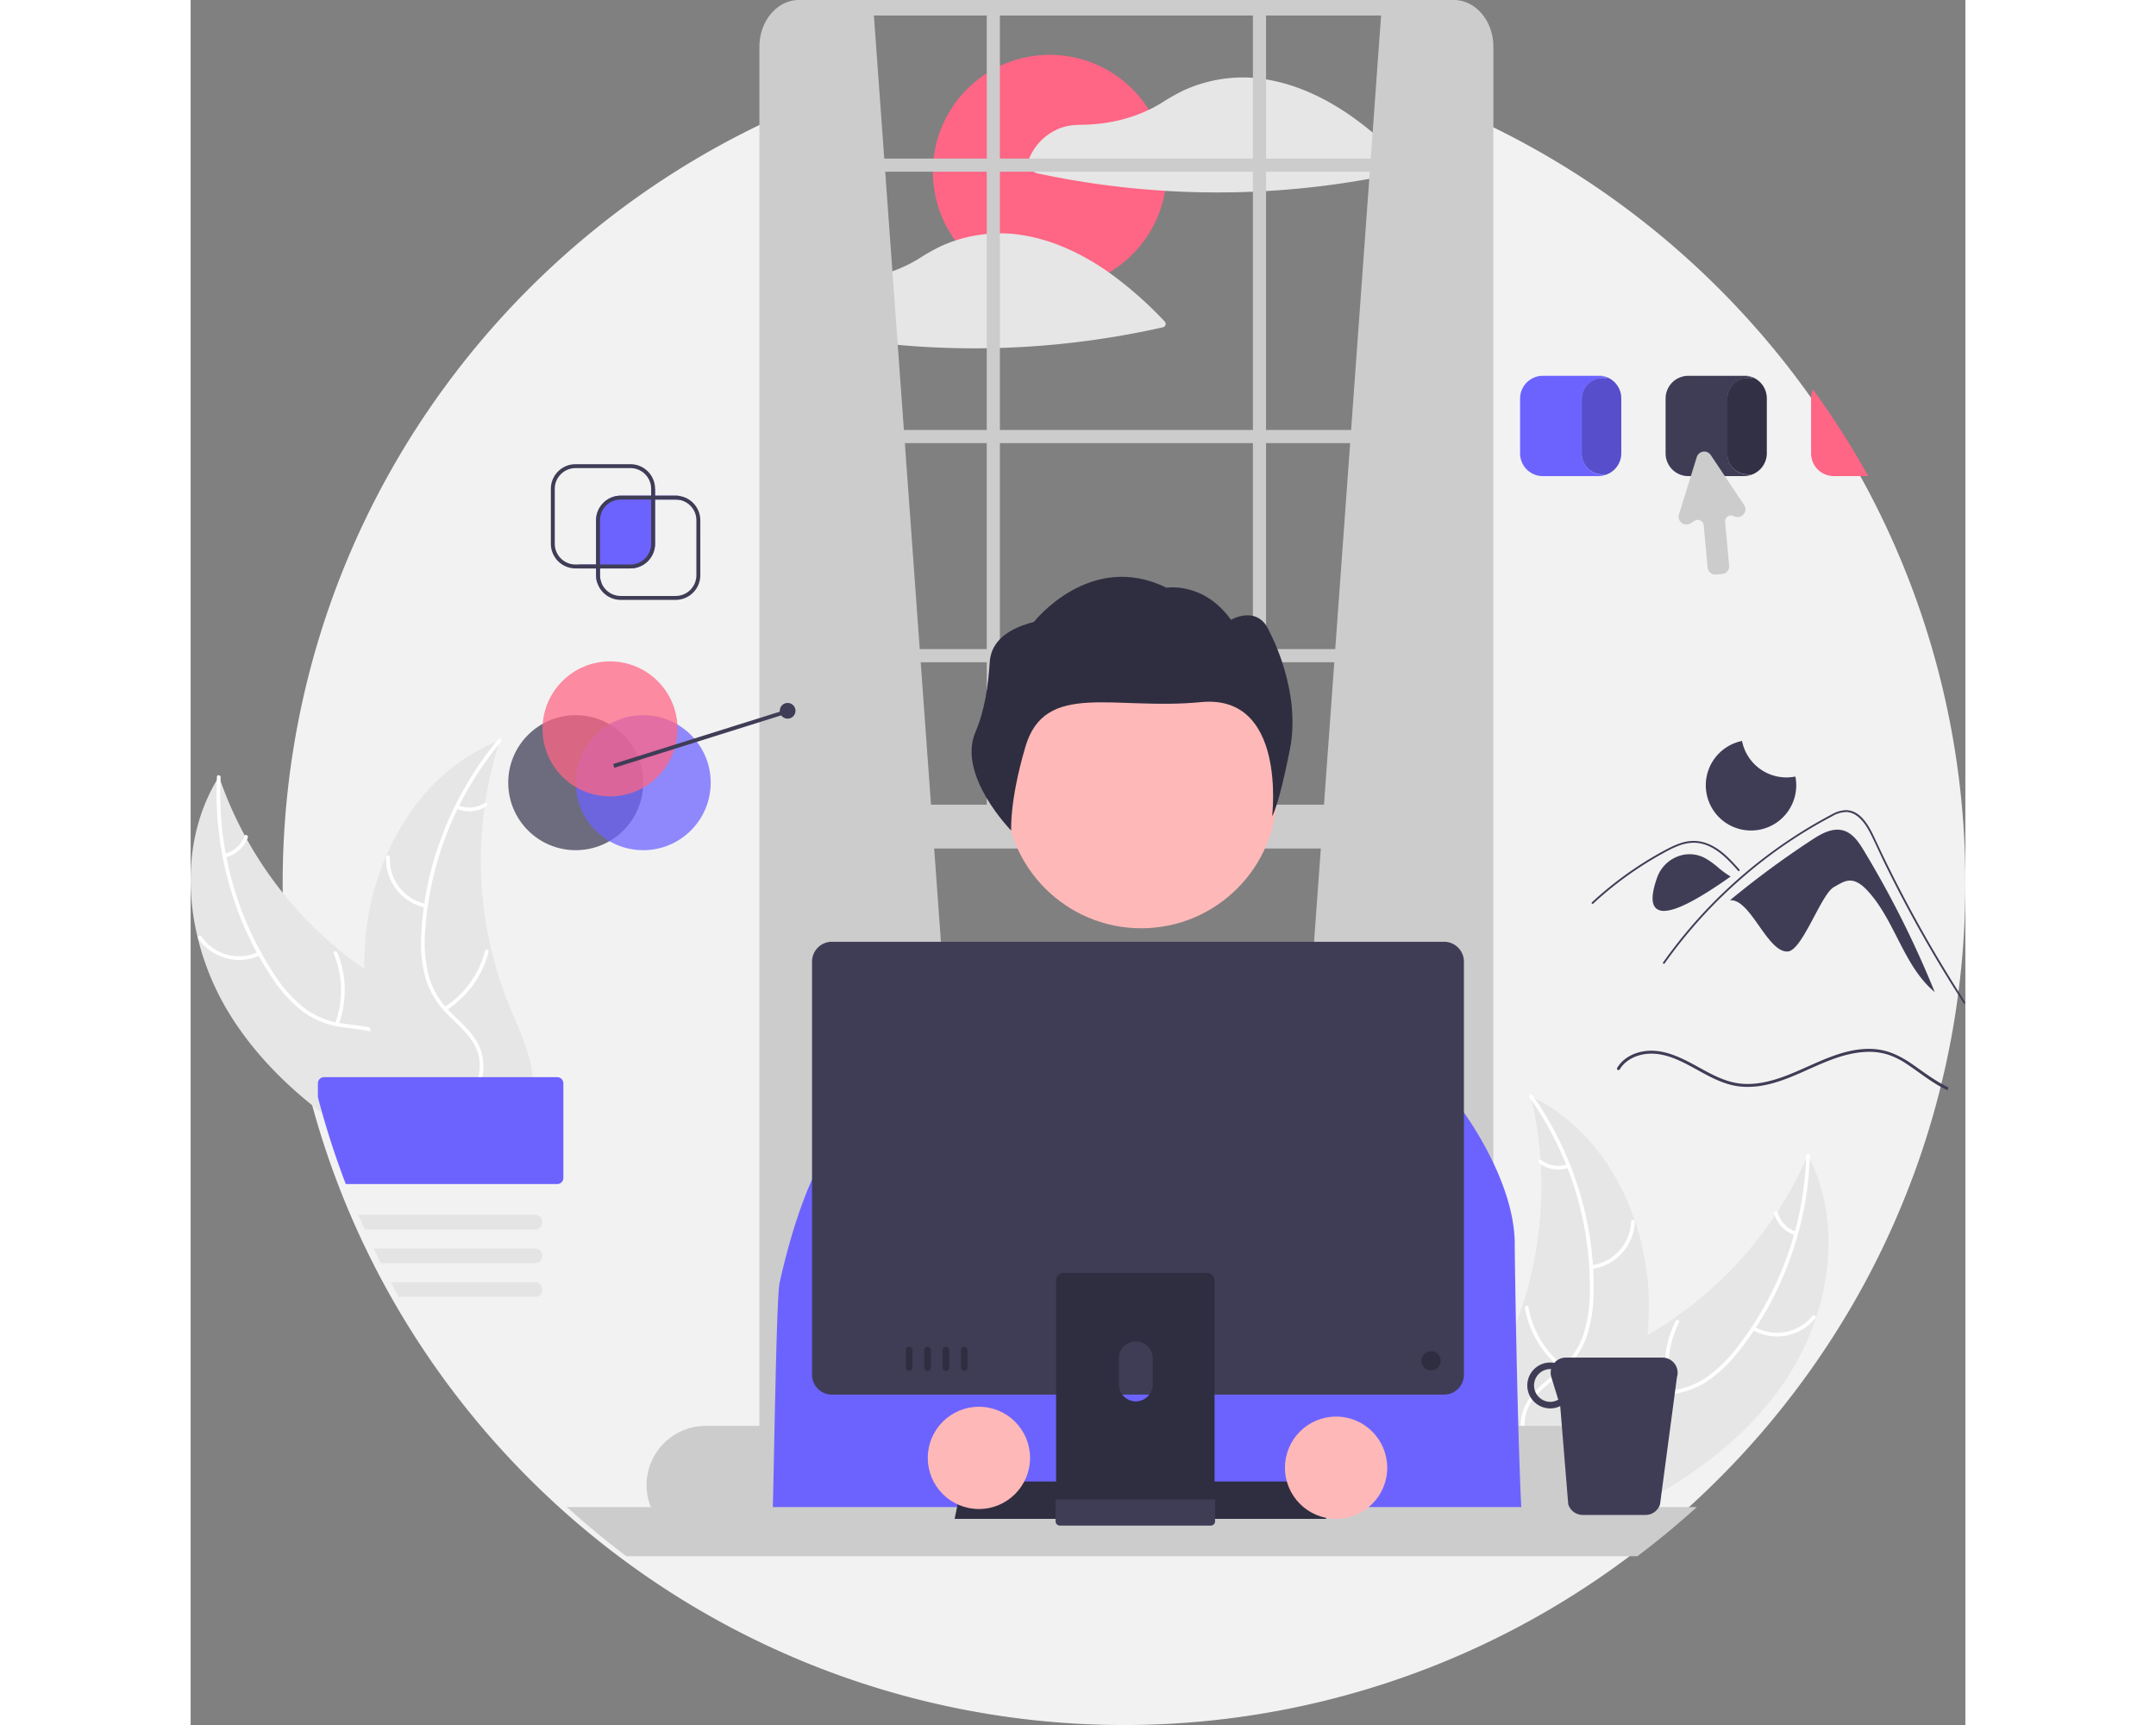 <svg xmlns="http://www.w3.org/2000/svg" width="500" height="400" viewBox="0 0 804.473 781.847">
    <rect x="0" y="0" width="804.473" height="781.847" fill="#808080" stroke="none"/>
    <g id="Group_6" data-name="Group 6" transform="translate(0 0)">
        <path id="Path_2" data-name="Path 2" d="M954.619,274.869A380.7,380.7,0,0,0,929.6,235.6Q920,222.38,909.31,210.039h-.018a383.42,383.42,0,0,0-41.94-41.512q-4.613-3.918-9.351-7.675A380.924,380.924,0,0,0,764.121,106l.3,49.327,3.23,562.3H487.686L471.941,156.384l1.173-48.54C335.856,165.572,239.481,301.3,239.481,459.546a381.689,381.689,0,0,0,12.4,96.8,375.143,375.143,0,0,0,12.649,39.408q2.674,7.02,5.642,13.914c.954,2.237,1.925,4.457,2.933,6.668,1.292,2.888,2.638,5.767,4.02,8.611q1.6,3.356,3.3,6.668,2.179,4.346,4.5,8.62c1.194,2.237,2.424,4.457,3.672,6.667a382.936,382.936,0,0,0,76.151,95.244q12.956,11.753,26.964,22.284a381.449,381.449,0,0,0,458.3,0q7.621-5.723,14.931-11.829,4.854-4.038,9.547-8.227c.829-.74,1.658-1.48,2.478-2.228a382.979,382.979,0,0,0,71.364-87.008,374.266,374.266,0,0,0,19.325-36.689q2.286-4.974,4.43-10.037a376.125,376.125,0,0,0,16.562-47.591q1.03-3.757,1.988-7.541v-.009c.107-.437.223-.883.33-1.319.66-2.656,1.293-5.33,1.9-8v-.009q2.942-12.93,4.965-26.171c.169-1.132.339-2.264.5-3.4.062-.41.125-.82.169-1.23v-.009q1.444-10.229,2.344-20.609,1.391-16.3,1.4-32.972a379.627,379.627,0,0,0-47.617-184.677Z" transform="translate(-197.764 -59.077)" fill="#f2f2f2"/>
        <path id="Path_3" data-name="Path 3" d="M917.165,689.762c22.573-30.5,31.255-73.463,13.7-107.1a174.83,174.83,0,0,1-82.773,86.927c-14.289,7.006-30.912,13.31-37.526,27.784-4.116,9.006-3.332,19.641-.024,28.974s8.936,17.638,14.5,25.826l.293,2.455C860.387,740.094,894.592,720.263,917.165,689.762Z" transform="translate(-197.764 -59.077)" fill="#e6e6e6"/>
        <path id="Path_4" data-name="Path 4" d="M930.112,582.931a149.432,149.432,0,0,1-31.086,86.525A64.35,64.35,0,0,1,884.6,683.544a36.908,36.908,0,0,1-18.452,6.069c-6.131.439-12.453.179-18.371,2.1a22.6,22.6,0,0,0-13.521,12.6c-3.276,7.232-3.759,15.209-3.959,23.027-.223,8.68-.317,17.7-4.411,25.59-.5.956,1.016,1.67,1.512.715,7.123-13.728,2.5-29.782,6.743-44.214,1.981-6.734,6-12.912,12.726-15.61,5.879-2.36,12.4-2.1,18.61-2.488a39.384,39.384,0,0,0,18.263-5.262,59.489,59.489,0,0,0,14.912-13.482,144.975,144.975,0,0,0,22.711-39.209,152.081,152.081,0,0,0,10.413-50.6c.034-1.073-1.632-.921-1.666.145Z" transform="translate(-197.764 -59.077)" fill="#fff"/>
        <path id="Path_5" data-name="Path 5" d="M905.678,661.815a22.42,22.42,0,0,0,28.554-5.242c.678-.836-.589-1.928-1.268-1.092a20.76,20.76,0,0,1-26.571,4.822c-.93-.542-1.64.973-.715,1.512Z" transform="translate(-197.764 -59.077)" fill="#fff"/>
        <path id="Path_6" data-name="Path 6" d="M869.288,689.8a43.212,43.212,0,0,1,3.185-31.33c.493-.958-1.02-1.672-1.512-.715a44.947,44.947,0,0,0-3.248,32.609c.292,1.038,1.865.469,1.575-.563Z" transform="translate(-197.764 -59.077)" fill="#fff"/>
        <path id="Path_7" data-name="Path 7" d="M925.48,617.311a12.691,12.691,0,0,1-8.289-8.735c-.279-1.041-1.852-.471-1.575.563a14.222,14.222,0,0,0,9.149,9.683.864.864,0,0,0,1.114-.4.841.841,0,0,0-.4-1.114Z" transform="translate(-197.764 -59.077)" fill="#fff"/>
        <path id="Path_8" data-name="Path 8" d="M805.205,555.891c.156.655.311,1.31.458,1.976a167.131,167.131,0,0,1,3.973,26.818c.057.7.1,1.405.142,2.1a176.19,176.19,0,0,1-8.4,64.321,171.1,171.1,0,0,1-9.933,24.025c-5.408,10.7-12.123,21.862-13.637,33.381a29.353,29.353,0,0,0-.29,3.621l44.805,42.658c.15.046.292.1.443.149l1.711,1.785c.23-.385.46-.79.69-1.175.134-.223.259-.455.393-.678.086-.152.172-.3.259-.436.029-.05.057-.1.077-.141.087-.132.153-.264.23-.385q1.939-3.387,3.836-6.813c.01-.01.01-.01.01-.03,9.6-17.428,17.82-35.81,22.994-54.855.155-.573.321-1.156.456-1.748a163.269,163.269,0,0,0,4.717-26.223,144.359,144.359,0,0,0,.62-14.591,120.025,120.025,0,0,0-6.239-37.006c-7.992-23.785-23.5-44.749-45.61-55.917C806.336,556.443,805.78,556.167,805.205,555.891Z" transform="translate(-197.764 -59.077)" fill="#e6e6e6"/>
        <path id="Path_9" data-name="Path 9" d="M804.764,556.556a149.432,149.432,0,0,1,27.274,87.8A64.351,64.351,0,0,1,829,664.29a36.909,36.909,0,0,1-11.08,15.955c-4.631,4.042-9.835,7.64-13.4,12.738a22.6,22.6,0,0,0-3.21,18.2c1.738,7.747,6.156,14.406,10.7,20.769,5.048,7.065,10.4,14.323,11.885,23.088.18,1.062,1.817.721,1.638-.339-2.578-15.25-15.936-25.283-21.236-39.362-2.473-6.569-2.981-13.924.762-20.126,3.273-5.424,8.637-9.139,13.361-13.191a39.384,39.384,0,0,0,11.414-15.2,59.49,59.49,0,0,0,3.79-19.742,144.975,144.975,0,0,0-5.474-44.98,152.081,152.081,0,0,0-22.148-46.667c-.619-.877-1.858.248-1.243,1.119Z" transform="translate(-197.764 -59.077)" fill="#fff"/>
        <path id="Path_10" data-name="Path 10" d="M832.749,634.251a22.42,22.42,0,0,0,19.643-21.377c.038-1.075-1.631-1.185-1.669-.108a20.76,20.76,0,0,1-18.313,19.847c-1.069.127-.723,1.764.339,1.638Z" transform="translate(-197.764 -59.077)" fill="#fff"/>
        <path id="Path_11" data-name="Path 11" d="M820.542,678.5a43.212,43.212,0,0,1-16.32-26.933c-.183-1.061-1.821-.721-1.638.339A44.947,44.947,0,0,0,819.624,679.9c.858.653,1.772-.749.918-1.4Z" transform="translate(-197.764 -59.077)" fill="#fff"/>
        <path id="Path_12" data-name="Path 12" d="M821.765,586.795a12.691,12.691,0,0,1-11.877-1.984c-.85-.663-1.762.739-.918,1.4a14.221,14.221,0,0,0,13.135,2.224.864.864,0,0,0,.649-.988.84.84,0,0,0-.988-.649Z" transform="translate(-197.764 -59.077)" fill="#fff"/>
        <path id="Path_13" data-name="Path 13" d="M215.568,518.935c-20.02-32.234-25.181-75.76-4.946-107.86a174.83,174.83,0,0,0,75.435,93.366c13.673,8.144,29.728,15.778,35.144,30.742,3.37,9.311,1.725,19.847-2.331,28.88s-10.34,16.853-16.554,24.562l-.492,2.423C268.068,573.715,235.588,551.169,215.568,518.935Z" transform="translate(-197.764 -59.077)" fill="#e6e6e6"/>
        <path id="Path_14" data-name="Path 14" d="M211.346,411.4A149.432,149.432,0,0,0,235.3,500.17a64.352,64.352,0,0,0,13.231,15.214,36.908,36.908,0,0,0,17.9,7.548c6.075.936,12.4,1.19,18.139,3.587a22.6,22.6,0,0,1,12.452,13.657c2.678,7.474,2.51,15.464,2.075,23.272-.483,8.669-1.123,17.667,2.317,25.864.417.993-1.149,1.582-1.565.59-5.984-14.262-.069-29.886-3.128-44.615-1.427-6.873-4.934-13.357-11.415-16.593-5.668-2.83-12.187-3.1-18.346-3.992a39.384,39.384,0,0,1-17.775-6.728,59.492,59.492,0,0,1-13.767-14.649A144.976,144.976,0,0,1,215.964,462.4a152.082,152.082,0,0,1-6.267-51.275c.053-1.072,1.7-.785,1.649.28Z" transform="translate(-197.764 -59.077)" fill="#fff"/>
        <path id="Path_15" data-name="Path 15" d="M229.288,492.014a22.42,22.42,0,0,1-28.034-7.545c-.608-.888.744-1.874,1.352-.985a20.76,20.76,0,0,0,26.091,6.965c.971-.464,1.555,1.1.59,1.565Z" transform="translate(-197.764 -59.077)" fill="#fff"/>
        <path id="Path_16" data-name="Path 16" d="M263.284,522.863a43.212,43.212,0,0,0-.628-31.485c-.413-.995,1.152-1.583,1.565-.59a44.947,44.947,0,0,1,.587,32.765c-.376,1.011-1.9.316-1.524-.689Z" transform="translate(-197.764 -59.077)" fill="#fff"/>
        <path id="Path_17" data-name="Path 17" d="M213.169,446.048a12.691,12.691,0,0,0,8.972-8.032c.363-1.015,1.884-.319,1.524.689a14.221,14.221,0,0,1-9.905,8.908.864.864,0,0,1-1.077-.487.84.84,0,0,1,.487-1.077Z" transform="translate(-197.764 -59.077)" fill="#fff"/>
        <path id="Path_18" data-name="Path 18" d="M338.037,394.606c-.208.64-.417,1.28-.617,1.932a167.131,167.131,0,0,0-6.139,26.406c-.114.691-.218,1.392-.312,2.085a176.19,176.19,0,0,0,3.15,64.791,171.1,171.1,0,0,0,7.948,24.753c4.521,11.1,10.306,22.775,10.879,34.378a29.352,29.352,0,0,1,0,3.633L304.816,591.46c-.154.033-.3.078-.453.112l-1.85,1.64c-.2-.4-.394-.825-.592-1.227-.116-.233-.221-.475-.336-.708-.074-.158-.147-.317-.223-.455-.025-.053-.049-.106-.065-.147-.076-.139-.131-.275-.2-.4q-1.657-3.533-3.27-7.1c-.009-.011-.009-.011-.007-.031-8.147-18.15-14.851-37.139-18.459-56.543-.108-.584-.226-1.178-.313-1.78a163.268,163.268,0,0,1-2.571-26.52,144.347,144.347,0,0,1,.568-14.594,120.027,120.027,0,0,1,9.226-36.376c9.9-23.056,27.061-42.691,50-52.025C336.864,395.064,337.441,394.833,338.037,394.606Z" transform="translate(-197.764 -59.077)" fill="#e6e6e6"/>
        <path id="Path_19" data-name="Path 19" d="M338.422,395.3A149.432,149.432,0,0,0,304.1,480.6a64.351,64.351,0,0,0,1.4,20.113,36.909,36.909,0,0,0,9.746,16.8c4.287,4.405,9.182,8.414,12.323,13.785a22.6,22.6,0,0,1,1.72,18.4c-2.362,7.58-7.306,13.859-12.355,19.831-5.606,6.631-11.533,13.43-13.722,22.045-.265,1.044-1.87.571-1.6-.471,3.809-14.99,17.938-23.9,24.364-37.506,3-6.347,4.1-13.635.876-20.121-2.822-5.672-7.866-9.811-12.245-14.233a39.384,39.384,0,0,1-10.142-16.074,59.491,59.491,0,0,1-2.173-19.985,144.973,144.973,0,0,1,9.111-44.386,152.082,152.082,0,0,1,25.867-44.713c.688-.824,1.831.4,1.148,1.217Z" transform="translate(-197.764 -59.077)" fill="#fff"/>
        <path id="Path_20" data-name="Path 20" d="M304.215,470.468a22.42,22.42,0,0,1-17.841-22.9.837.837,0,0,1,1.673.028,20.76,20.76,0,0,0,16.639,21.27C305.741,469.077,305.264,470.681,304.215,470.468Z" transform="translate(-197.764 -59.077)" fill="#fff"/>
        <path id="Path_21" data-name="Path 21" d="M312.786,515.567a43.212,43.212,0,0,0,18.455-25.517c.269-1.043,1.873-.571,1.6.471a44.947,44.947,0,0,1-19.258,26.514c-.908.581-1.705-.89-.8-1.468Z" transform="translate(-197.764 -59.077)" fill="#fff"/>
        <path id="Path_22" data-name="Path 22" d="M319.021,424.062a12.69,12.69,0,0,0,12-1.012c.9-.592,1.7.88.8,1.468a14.221,14.221,0,0,1-13.272,1.149.864.864,0,0,1-.567-1.038.84.84,0,0,1,1.038-.567Z" transform="translate(-197.764 -59.077)" fill="#fff"/>
        <circle id="Ellipse_1" data-name="Ellipse 1" cx="52.985" cy="52.985" r="52.985" transform="translate(336.454 24.848)" fill="#ff6584"/>
        <path id="Path_23" data-name="Path 23" d="M749.432,134.145a194.721,194.721,0,0,0-15.1-14.333c-10.322-8.753-21.75-16.2-34.488-20.885a79.528,79.528,0,0,0-14.8-3.9c-.606-.1-1.2-.2-1.81-.276a.671.671,0,0,0-.134,0,1.61,1.61,0,0,0-.285-.053c-1.239-.16-2.478-.285-3.726-.374a64.567,64.567,0,0,0-20,1.8,66.521,66.521,0,0,0-11.053,3.851,98.942,98.942,0,0,0-10.367,5.874,62.3,62.3,0,0,1-5.527,2.986,68.93,68.93,0,0,1-17.382,5.562,78.042,78.042,0,0,1-12.3,1.212c-3.583.071-6.962.2-10.358,1.489a24.822,24.822,0,0,0-15.127,16.384,1.6,1.6,0,0,0,.713,1.756c.918.66,1.809,1.408,2.781,2a8.727,8.727,0,0,0,2.71.74q2.3.481,4.608.936,8.49,1.685,17.052,2.986,17.222,2.607,34.639,3.672a1.732,1.732,0,0,0,.214.018,389.847,389.847,0,0,0,39.4.383c1.988-.08,3.967-.178,5.954-.294q12.421-.7,24.78-2.193,11.432-1.391,22.775-3.45,8.1-1.471,16.143-3.28a1.579,1.579,0,0,0,.686-2.612Z" transform="translate(-197.764 -59.077)" fill="#e6e6e6"/>
        <path id="Path_24" data-name="Path 24" d="M639.3,204.8a173.066,173.066,0,0,0-25.235-22.213c-3.022-2.122-6.133-4.118-9.333-5.946a98.9,98.9,0,0,0-12.194-5.963c-.936-.383-1.881-.749-2.826-1.1a78.986,78.986,0,0,0-16.606-4.172c-.045-.009-.089,0-.134-.009l-.276-.053a61.349,61.349,0,0,0-8.29-.508c-1.988,0-3.984.107-5.963.3a65.943,65.943,0,0,0-9.484,1.64c-1.542.383-3.075.829-4.582,1.337a65.45,65.45,0,0,0-6.462,2.514c-.036.018-.062.027-.1.045a96.286,96.286,0,0,0-10.269,5.83c-.071.045-.152.089-.223.134a64.773,64.773,0,0,1-11.838,5.544,72.094,72.094,0,0,1-10.857,2.87,76.883,76.883,0,0,1-12.3,1.2c-3.583.071-6.962.2-10.349,1.5a24.835,24.835,0,0,0-15.136,16.384,1.607,1.607,0,0,0,.713,1.756c.918.66,1.818,1.4,2.781,1.988a8.552,8.552,0,0,0,2.71.74c1.533.321,3.066.642,4.608.945q8.49,1.685,17.061,2.977,11.753,1.778,23.6,2.844,5.616.521,11.24.856,14.427.869,28.881.677,2.982-.04,5.963-.134,17.7-.521,35.3-2.656a388.25,388.25,0,0,0,38.909-6.73,1.572,1.572,0,0,0,.686-2.6Z" transform="translate(-197.764 -59.077)" fill="#e6e6e6"/>
        <path id="Path_25" data-name="Path 25" d="M507.232,62.595l46.679,645.056-93.358,8.286V70.8C471.677,62.112,487.646,60.752,507.232,62.595Z" transform="translate(-197.764 -59.077)" fill="#ccc"/>
        <path id="Path_26" data-name="Path 26" d="M737.647,62.595,690.968,707.651l93.358,8.286V70.8C773.2,62.112,757.232,60.752,737.647,62.595Z" transform="translate(-197.764 -59.077)" fill="#ccc"/>
        <path id="Path_27" data-name="Path 27" d="M786.522,71.083c-2.9-7.1-9.056-12.006-16.179-12.006H473.54c-9.9,0-17.952,9.5-17.952,21.192V721.4a22.909,22.909,0,0,0,6.186,15.994,17.009,17.009,0,0,0,7.773,4.661,14.838,14.838,0,0,0,3.993.537h296.8a14.841,14.841,0,0,0,3.993-.537c7.987-2.147,13.959-10.586,13.959-20.656V80.269a24.343,24.343,0,0,0-1.774-9.186ZM782.341,721.4c0,7.808-5.384,14.163-12,14.163H473.54c-5.482,0-10.126-4.367-11.543-10.312a16.449,16.449,0,0,1-.455-3.851V80.269c0-7.808,5.384-14.153,12-14.153h296.8a10.179,10.179,0,0,1,3.566.642c4.876,1.789,8.432,7.166,8.432,13.511Z" transform="translate(-197.764 -59.077)" fill="#ccc"/>
        <rect id="Rectangle_4" data-name="Rectangle 4" width="326.752" height="5.959" transform="translate(260.803 194.882)" fill="#ccc"/>
        <rect id="Rectangle_5" data-name="Rectangle 5" width="326.752" height="5.959" transform="translate(260.803 71.871)" fill="#ccc"/>
        <rect id="Rectangle_6" data-name="Rectangle 6" width="326.752" height="5.959" transform="translate(260.803 294.199)" fill="#ccc"/>
        <rect id="Rectangle_7" data-name="Rectangle 7" width="5.959" height="375.944" transform="translate(360.878 2.674)" fill="#ccc"/>
        <rect id="Rectangle_8" data-name="Rectangle 8" width="5.959" height="375.944" transform="translate(481.521 2.674)" fill="#ccc"/>
        <path id="Path_28" data-name="Path 28" d="M822.561,705.353H431.253a26.845,26.845,0,0,0-26.813,26.813,26.544,26.544,0,0,0,1.934,9.975,26.815,26.815,0,0,0,24.878,16.847H822.561a26.815,26.815,0,0,0,23.14-13.282,25.9,25.9,0,0,0,1.747-3.566,26.542,26.542,0,0,0,1.934-9.974,26.852,26.852,0,0,0-26.822-26.813Z" transform="translate(-197.764 -59.077)" fill="#ccc"/>
        <rect id="Rectangle_9" data-name="Rectangle 9" width="324.766" height="19.863" transform="translate(262.789 364.714)" fill="#ccc"/>
        <path id="Path_29" data-name="Path 29" d="M422.193,358.755h5.959a10.925,10.925,0,0,1,10.925,10.925H411.268a10.925,10.925,0,0,1,10.925-10.925Z" fill="#ccc"/>
        <circle id="ab6171fa-7d69-4734-b81c-8dff60f9761b" cx="61.548" cy="61.548" r="61.548" transform="translate(369.353 297.637)" fill="#ffb8b8"/>
        <path id="bf427902-b9bf-4946-b5d7-5c1c7e04535e" d="M560.006,359.053c.465-7.068,5.139-14.3,19.99-18.08,0,0,25.486-32.59,60.118-15.5,0,0,16.79-2.889,29.239,14.531,0,0,12.343-7.28,17.551,5.624,0,0,14.477,26.32,9.147,53.167s-8.058,30.2-8.058,30.2,6.793-55.532-32.335-51.681-70.631-9.91-79.492,20.218c-7.358,25.017-6.431,38.009-6.431,38.009s-24.6-24.956-16.239-44.608C557.776,380.88,559.289,369.953,560.006,359.053Z" transform="translate(-197.764 -59.077)" fill="#2f2e41"/>
        <path id="Path_30" data-name="Path 30" d="M461.292,754.62H801.73c-2.275-25.969-3.762-125.235-3.762-131.769,0-28.816-23.579-60.263-23.579-60.263l-8.44-4.665-70.482-21.99-18.24-23.693a20.283,20.283,0,0,0-16.245-7.932l-57.619.432a20.344,20.344,0,0,0-13.664,5.415l-35.679,33.1-52.331,24.99-.089-.089-.547.407-7.766,5.593-5,3.61s-13.105,15.724-23.579,62.881C463.135,647.739,462.029,739.557,461.292,754.62Z" transform="translate(-197.764 -59.077)" fill="#6c63ff"/>
        <path id="Path_31" data-name="Path 31" d="M880.527,742.14c-.82.749-1.649,1.489-2.478,2.228q-4.707,4.185-9.547,8.227-7.314,6.1-14.931,11.829H395.277q-14-10.509-26.964-22.284Z" transform="translate(-197.764 -59.077)" fill="#ccc"/>
        <path id="Path_32" data-name="Path 32" d="M514.774,688.412H346.3l3.565-16.936h161.34Z" fill="#2f2e41"/>
        <path id="Path_33" data-name="Path 33" d="M864.955,674.4H821.117a6.771,6.771,0,0,0-5.2,2.407,9.824,9.824,0,0,0-1.854-.178,10.4,10.4,0,0,0,0,20.8,10.28,10.28,0,0,0,4.526-1.051l.733,8.984,2.906,35.513a6.477,6.477,0,0,0,.553,1.275,6.834,6.834,0,0,0,6,3.566h28.506a6.859,6.859,0,0,0,6.008-3.566,7.036,7.036,0,0,0,.544-1.275l7.666-57.6a6.854,6.854,0,0,0-6.551-8.869Zm-50.889,20.056a7.43,7.43,0,0,1,0-14.859c.134,0,.258.036.392.045a6.807,6.807,0,0,0,.107,3.628l3.138,10.2a7.308,7.308,0,0,1-3.637.989Z" transform="translate(-197.764 -59.077)" fill="#3f3d56"/>
        <path id="Path_34" data-name="Path 34" d="M765.94,485.931H488.435a9.008,9.008,0,0,0-8.994,8.994V682.186a9,9,0,0,0,8.994,8.994H765.94a9,9,0,0,0,8.994-8.994V494.925a9.008,9.008,0,0,0-8.994-8.994Z" transform="translate(-197.764 -59.077)" fill="#3f3d56"/>
        <path id="Path_35" data-name="Path 35" d="M658.439,635.977H593.52a3.464,3.464,0,0,0-3.459,3.468V742h71.846V639.444a3.466,3.466,0,0,0-3.468-3.467ZM626.2,694.247a7.7,7.7,0,0,1-7.666-7.666V674.752a7.666,7.666,0,1,1,15.332,0v11.829a7.7,7.7,0,0,1-7.666,7.666Z" transform="translate(-197.764 -59.077)" fill="#2f2e41"/>
        <path id="Path_36" data-name="Path 36" d="M589.839,738.717v9.894a1.938,1.938,0,0,0,1.934,1.934H660.2a1.944,1.944,0,0,0,1.934-1.934v-9.894Z" transform="translate(-197.764 -59.077)" fill="#3f3d56"/>
        <circle id="Ellipse_2" data-name="Ellipse 2" cx="4.381" cy="4.381" r="4.381" transform="translate(557.894 612.39)" fill="#2f2e41"/>
        <path id="Path_37" data-name="Path 37" d="M523.466,669.493a1.533,1.533,0,0,0-1.533,1.533v7.889a1.533,1.533,0,1,0,3.066,0v-7.889a1.533,1.533,0,0,0-1.533-1.533Z" transform="translate(-197.764 -59.077)" fill="#2f2e41"/>
        <path id="Path_38" data-name="Path 38" d="M531.792,669.493a1.533,1.533,0,0,0-1.533,1.533v7.889a1.533,1.533,0,0,0,3.066,0v-7.889a1.533,1.533,0,0,0-1.533-1.533Z" transform="translate(-197.764 -59.077)" fill="#2f2e41"/>
        <path id="Path_39" data-name="Path 39" d="M540.117,669.493a1.533,1.533,0,0,0-1.533,1.533v7.889a1.533,1.533,0,0,0,3.066,0v-7.889a1.533,1.533,0,0,0-1.533-1.533Z" transform="translate(-197.764 -59.077)" fill="#2f2e41"/>
        <path id="Path_40" data-name="Path 40" d="M548.443,669.493a1.533,1.533,0,0,0-1.533,1.533v7.889a1.533,1.533,0,1,0,3.066,0v-7.889a1.533,1.533,0,0,0-1.533-1.533Z" transform="translate(-197.764 -59.077)" fill="#2f2e41"/>
        <circle id="Ellipse_3" data-name="Ellipse 3" cx="23.176" cy="23.176" r="23.176" transform="translate(334.146 637.603)" fill="#ffb8b8"/>
        <circle id="Ellipse_4" data-name="Ellipse 4" cx="23.176" cy="23.176" r="23.176" transform="translate(496.055 642.06)" fill="#ffb8b8"/>
        <path id="Path_41" data-name="Path 41" d="M956.212,444.572c-2.29-3.788-5-7.832-9.254-9.069-4.922-1.432-9.978,1.413-14.266,4.221a415.747,415.747,0,0,0-37,27.259l.013.147c9.2-.635,16.84,23.835,26.042,23.2,6.649-.458,15.091-26.084,20.967-29.229,2.23-1.194,4.4-2.788,6.93-2.9,3.139-.138,5.876,2.054,8.027,4.345,12.723,13.548,16.405,34.267,30.679,46.171a453.009,453.009,0,0,0-32.141-64.145Z" transform="translate(-197.764 -59.077)" fill="#3f3d56"/>
        <path id="Path_42" data-name="Path 42" d="M980.7,477.48q10.068,18.184,21.357,35.646v.009c-.045.41-.107.82-.169,1.23q-1.364-2.086-2.7-4.19-10.135-15.9-19.263-32.4-4.332-7.849-8.45-15.822-3.182-6.177-6.231-12.426c-.579-1.194-1.141-2.389-1.7-3.592-1.319-2.817-2.621-5.651-4.011-8.432-1.587-3.173-3.521-6.489-6.436-8.62a8.78,8.78,0,0,0-4.573-1.765,12.771,12.771,0,0,0-6.623,1.9,213.144,213.144,0,0,0-41.922,28.908,218.448,218.448,0,0,0-34.051,37.8c-.3.428-1.016.018-.713-.419,1.2-1.694,2.416-3.36,3.664-5.018A219.485,219.485,0,0,1,924.9,438.036q5.442-3.53,11.1-6.73c1.9-1.079,3.806-2.139,5.749-3.138a14.02,14.02,0,0,1,6.1-1.89c7.4-.116,11.231,8.263,13.861,13.9q1.23,2.661,2.5,5.313,4.8,10.028,9.975,19.9Q977.367,471.468,980.7,477.48Z" transform="translate(-197.764 -59.077)" fill="#3f3d56"/>
        <path id="Path_43" data-name="Path 43" d="M899.25,453.785c-.43-.479-.857-.958-1.289-1.437-3.411-3.772-7.071-7.5-11.755-9.663a17.055,17.055,0,0,0-7.145-1.656,20.389,20.389,0,0,0-7.419,1.618c-1.117.446-2.209.953-3.285,1.492-1.229.619-2.436,1.278-3.638,1.944q-3.384,1.872-6.68,3.909-6.558,4.053-12.7,8.724-3.187,2.423-6.242,5-2.842,2.4-5.568,4.925c-.389.359-.969-.222-.58-.58.479-.446.964-.89,1.448-1.328q2.053-1.856,4.172-3.641,3.864-3.26,7.928-6.269,6.32-4.681,13.074-8.727,3.375-2.02,6.844-3.871c.7-.372,1.4-.736,2.119-1.081a33.773,33.773,0,0,1,5.037-2.05,17.919,17.919,0,0,1,7.608-.747,19.806,19.806,0,0,1,7.019,2.428c4.6,2.571,8.166,6.545,11.637,10.424C900.18,453.6,899.6,454.179,899.25,453.785Z" transform="translate(-197.764 -59.077)" fill="#3f3d56"/>
        <path id="Path_44" data-name="Path 44" d="M865.6,471.935a5.3,5.3,0,0,1-3.285-.941c-2.545-1.928-2.478-6.559.2-14.159a15.983,15.983,0,0,1,8.652-9.3,14.811,14.811,0,0,1,11.928-.071q.494.214.973.46h0a35.126,35.126,0,0,1,6.1,4.328,40.3,40.3,0,0,0,5.08,3.752l.6.35-.566.4C880.839,466.92,871.049,471.935,865.6,471.935Z" transform="translate(-197.764 -59.077)" fill="#3f3d56"/>
        <path id="Path_45" data-name="Path 45" d="M921.121,411.438a20.505,20.505,0,0,1-20.113-16.528,20.5,20.5,0,1,0,24.183,16.123,20.587,20.587,0,0,1-4.069.405Z" transform="translate(-197.764 -59.077)" fill="#3f3d56"/>
        <circle id="Ellipse_5" data-name="Ellipse 5" cx="30.594" cy="30.594" r="30.594" transform="translate(143.96 324.154)" fill="#3f3d56" opacity="0.74"/>
        <circle id="Ellipse_6" data-name="Ellipse 6" cx="30.594" cy="30.594" r="30.594" transform="translate(174.553 324.154)" fill="#6c63ff" opacity="0.74"/>
        <circle id="Ellipse_7" data-name="Ellipse 7" cx="30.594" cy="30.594" r="30.594" transform="translate(159.516 299.77)" fill="#ff6584" opacity="0.74"/>
        <rect id="Rectangle_10" data-name="Rectangle 10" width="82.372" height="1.783" transform="translate(191.526 346.285) rotate(-17.441)" fill="#3f3d56"/>
        <circle id="Ellipse_8" data-name="Ellipse 8" cx="3.566" cy="3.566" r="3.566" transform="translate(267.045 318.596)" fill="#3f3d56"/>
        <path id="Path_46" data-name="Path 46" d="M978.544,541.677c5.224,3.681,10.242,7.434,15.982,10.269-.107.437-.223.882-.33,1.319-.7-.33-1.391-.677-2.077-1.034-5.821-3.049-10.83-7.193-16.294-10.795a35.159,35.159,0,0,0-8.789-4.4,29,29,0,0,0-10.046-1.177c-14.146.7-26.269,9.137-39.417,13.389-6.436,2.086-13.282,3.2-19.994,1.89s-12.675-4.876-18.6-8.1c-5.847-3.191-12.221-6.4-19.049-6.4-5.562.009-11.41,2.237-14.387,7.158a.668.668,0,0,1-1.15-.677,14.029,14.029,0,0,1,2.433-3.04c3.886-3.681,9.6-5.134,14.85-4.707,6.792.553,12.987,3.762,18.862,6.988,6.231,3.423,12.613,7.1,19.815,7.853,7.113.749,14.155-1.114,20.751-3.619,12.773-4.858,25.378-12.952,39.586-12.052C967.392,534.965,973.133,537.871,978.544,541.677Z" transform="translate(-197.764 -59.077)" fill="#3f3d56"/>
        <path id="Path_47" data-name="Path 47" d="M419.433,283.881v1.81a9.387,9.387,0,0,0-1.818-.178h-9.324v20.021a11.184,11.184,0,0,1-11.178,11.178H383.332v3.084a9.341,9.341,0,0,0,.722,3.6h-1.908a10.981,10.981,0,0,1-.6-3.6v-3.084h-7.577v-1.783h7.577V294.907a11.184,11.184,0,0,1,11.178-11.178h13.781v-3.12h1.783v3.12h9.324A11.127,11.127,0,0,1,419.433,283.881Z" transform="translate(-197.764 -59.077)" fill="#6c63ff"/>
        <path id="Path_48" data-name="Path 48" d="M397.113,269.467H372.226a11.184,11.184,0,0,0-11.178,11.178v24.887a11.184,11.184,0,0,0,11.178,11.178h24.887a11.184,11.184,0,0,0,11.178-11.178V280.609A11.183,11.183,0,0,0,397.113,269.467Zm9.4,36.065a9.408,9.408,0,0,1-9.4,9.4H372.226a9.408,9.408,0,0,1-9.4-9.4V280.645a9.408,9.408,0,0,1,9.4-9.4h24.887a9.406,9.406,0,0,1,9.4,9.359Z" transform="translate(-197.764 -59.077)" fill="#3f3d56"/>
        <path id="Path_49" data-name="Path 49" d="M381.55,314.928v1.783h1.783v-1.783Zm0,0v1.783h1.783v-1.783Zm37.883-31.047a11.129,11.129,0,0,0-1.818-.152H392.728a11.184,11.184,0,0,0-11.178,11.178v24.887a10.98,10.98,0,0,0,.6,3.6,11.182,11.182,0,0,0,10.581,7.577h24.887a11.184,11.184,0,0,0,11.178-11.178V294.907a11.178,11.178,0,0,0-9.36-11.026Zm7.577,35.914a9.408,9.408,0,0,1-9.4,9.4H392.728a9.408,9.408,0,0,1-9.4-9.4V294.907a9.408,9.408,0,0,1,9.4-9.4h24.887a9.4,9.4,0,0,1,9.4,9.4Zm-45.461-4.867v1.783h1.783v-1.783Z" transform="translate(-197.764 -59.077)" fill="#3f3d56"/>
        <path id="Path_50" data-name="Path 50" d="M363.945,547.3H258.227a2.783,2.783,0,0,0-2.781,2.772v6.266a375.144,375.144,0,0,0,12.649,39.408h95.85a2.769,2.769,0,0,0,2.772-2.772v-42.9a2.775,2.775,0,0,0-2.772-2.772Z" transform="translate(-197.764 -59.077)" fill="#6c63ff"/>
        <path id="Path_51" data-name="Path 51" d="M353.872,609.663H273.737c.954,2.237,1.925,4.457,2.933,6.668h77.2C358.222,616.393,358.178,609.6,353.872,609.663Z" transform="translate(-197.764 -59.077)" fill="#e4e4e4"/>
        <path id="Path_52" data-name="Path 52" d="M353.872,624.941H280.69q1.6,3.356,3.3,6.668h69.884C358.222,631.671,358.178,624.888,353.872,624.941Z" transform="translate(-197.764 -59.077)" fill="#e4e4e4"/>
        <path id="Path_53" data-name="Path 53" d="M353.872,640.229H288.489c1.194,2.237,2.425,4.457,3.672,6.668h61.71C358.222,646.959,358.178,640.166,353.872,640.229Z" transform="translate(-197.764 -59.077)" fill="#e4e4e4"/>
        <path id="Path_54" data-name="Path 54" d="M901.94,229.333h-.508a10.206,10.206,0,0,1,4.554,1.077h-2.312a9.4,9.4,0,0,0-9.395,9.395v24.888a9.4,9.4,0,0,0,9.395,9.395h1.474a10.216,10.216,0,0,1-3.716.706h.508a10.3,10.3,0,0,0,10.286-10.286V239.619a10.3,10.3,0,0,0-10.286-10.286Z" transform="translate(-197.764 -59.077)" fill="#3f3d56"/>
        <path id="Path_55" data-name="Path 55" d="M901.94,229.333h-.508a10.206,10.206,0,0,1,4.554,1.077h-2.312a9.4,9.4,0,0,0-9.395,9.395v24.888a9.4,9.4,0,0,0,9.395,9.395h1.474a10.216,10.216,0,0,1-3.716.706h.508a10.3,10.3,0,0,0,10.286-10.286V239.619a10.3,10.3,0,0,0-10.286-10.286Z" transform="translate(-197.764 -59.077)" opacity="0.21"/>
        <path id="Path_56" data-name="Path 56" d="M835.977,229.333h-.508a10.206,10.206,0,0,1,4.554,1.077h-2.312a9.4,9.4,0,0,0-9.395,9.395v24.888a9.4,9.4,0,0,0,9.395,9.395h1.474a10.216,10.216,0,0,1-3.716.706h.508a10.3,10.3,0,0,0,10.286-10.286V239.619a10.3,10.3,0,0,0-10.286-10.286Z" transform="translate(-197.764 -59.077)" fill="#6c63ff"/>
        <path id="Path_57" data-name="Path 57" d="M835.977,229.333h-.508a10.206,10.206,0,0,1,4.554,1.077h-2.312a9.4,9.4,0,0,0-9.395,9.395v24.888a9.4,9.4,0,0,0,9.395,9.395h1.474a10.216,10.216,0,0,1-3.716.706h.508a10.3,10.3,0,0,0,10.286-10.286V239.619a10.3,10.3,0,0,0-10.286-10.286Z" transform="translate(-197.764 -59.077)" opacity="0.21"/>
        <path id="Path_58" data-name="Path 58" d="M837.812,274.165a9.4,9.4,0,0,1-9.395-9.395V239.882a9.4,9.4,0,0,1,9.395-9.395h2.312a10.206,10.206,0,0,0-4.554-1.077H810.681A10.3,10.3,0,0,0,800.4,239.7v24.888a10.3,10.3,0,0,0,10.286,10.286h24.888a10.215,10.215,0,0,0,3.716-.706Z" transform="translate(-197.764 -59.077)" fill="#6c63ff"/>
        <path id="Path_59" data-name="Path 59" d="M903.774,274.165a9.4,9.4,0,0,1-9.395-9.395V239.882a9.4,9.4,0,0,1,9.395-9.395h2.312a10.207,10.207,0,0,0-4.554-1.077H876.643A10.3,10.3,0,0,0,866.357,239.7v24.888a10.3,10.3,0,0,0,10.286,10.286h24.888a10.214,10.214,0,0,0,3.716-.706Z" transform="translate(-197.764 -59.077)" fill="#3f3d56"/>
        <path id="Path_60" data-name="Path 60" d="M933.163,235.6a380.7,380.7,0,0,1,25.021,39.265H942.6a10.3,10.3,0,0,1-10.286-10.286V239.7a10.274,10.274,0,0,1,.846-4.091Z" transform="translate(-197.764 -59.077)" fill="#ff6584"/>
        <path id="Path_61" data-name="Path 61" d="M901.92,287.928,893.2,274.869l-6.373-9.547a3.546,3.546,0,0,0-6.338.918l-2.683,8.629-5.4,17.337a3.553,3.553,0,0,0,5.259,4.074l1.917-1.186a2.661,2.661,0,0,1,4.047,2.023l1.756,19.165a3.558,3.558,0,0,0,3.53,3.227c.107,0,.214-.009.33-.018l2.692-.241a3.545,3.545,0,0,0,3.209-3.86l-1.81-19.789a2.657,2.657,0,0,1,3.762-2.656l.392.178a3.547,3.547,0,0,0,4.43-5.2Z" transform="translate(-197.764 -59.077)" fill="#ccc"/>
    </g>
</svg>
